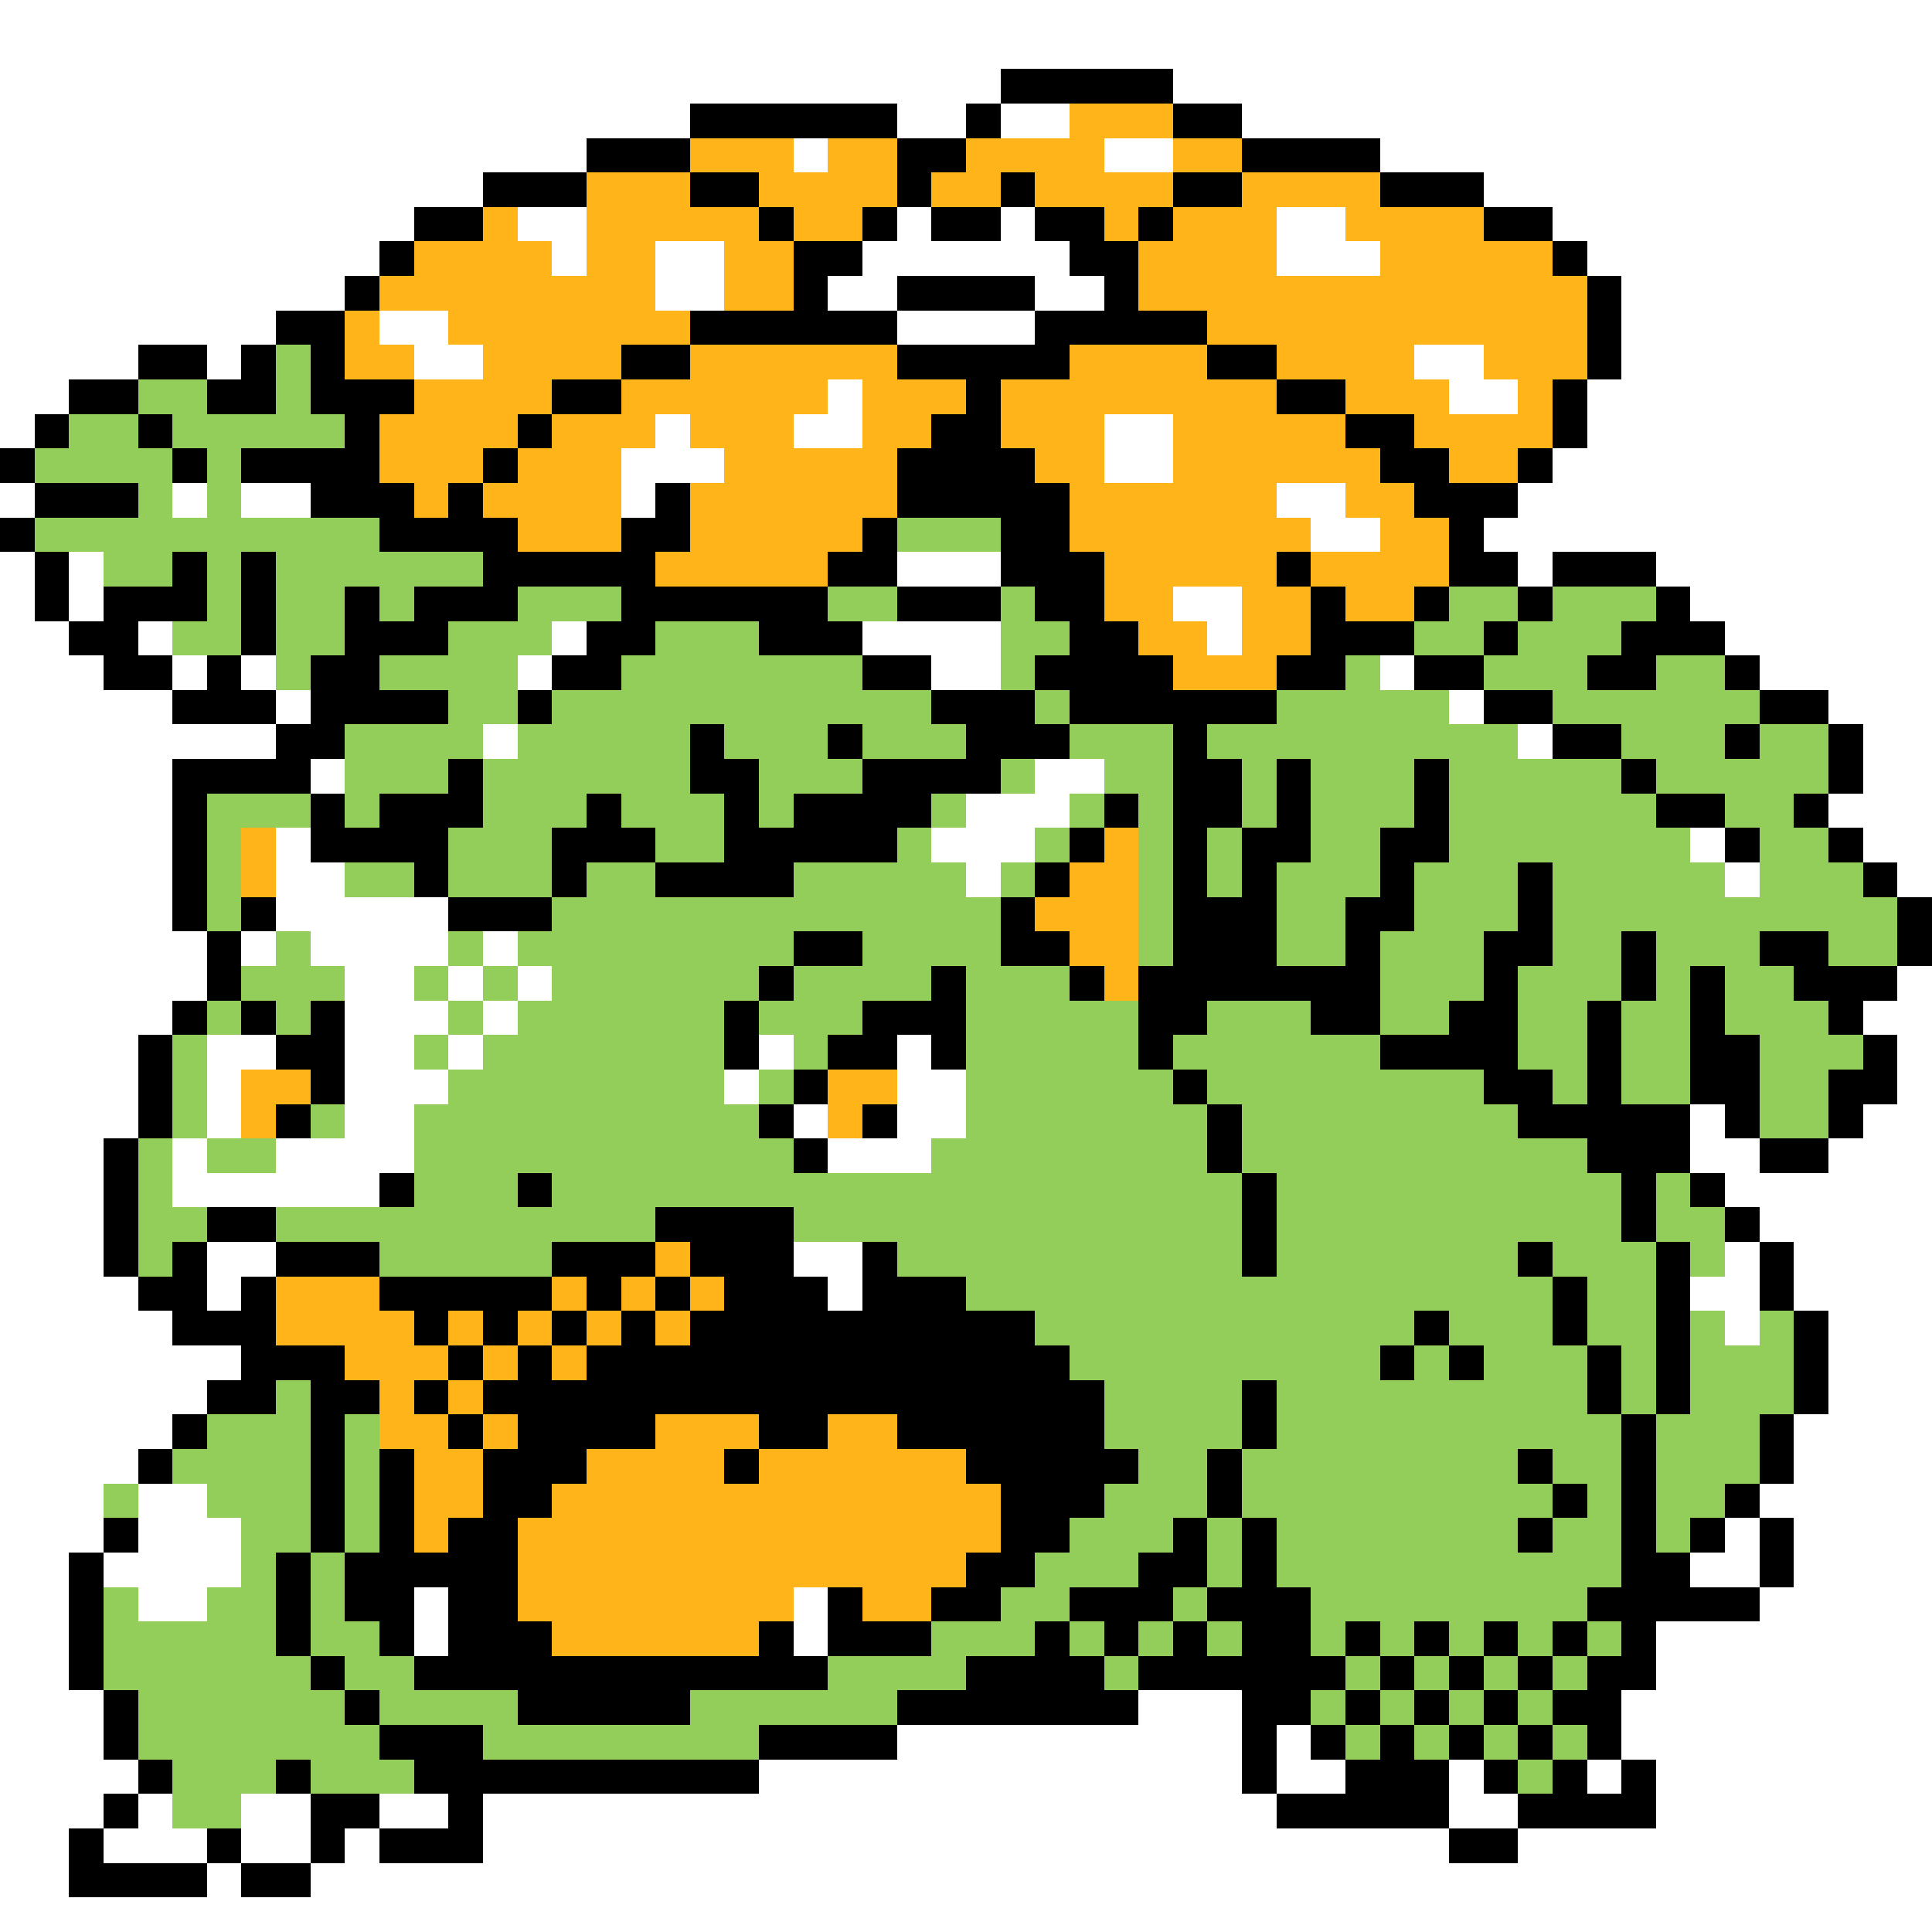 <svg xmlns="http://www.w3.org/2000/svg" viewBox="0 -0.5 56 56" shape-rendering="crispEdges">
<rect x="0" y="-0.5" width="56" height="56" fill="#808080" stroke="none"/>
<path stroke="#ffffff" d="M0 0h56M0 1h56M0 2h29M34 2h22M0 3h20M26 3h2M29 3h2M36 3h20M0 4h17M23 4h1M32 4h2M40 4h16M0 5h14M43 5h13M0 6h12M15 6h2M26 6h1M29 6h1M37 6h2M45 6h11M0 7h11M16 7h1M19 7h2M25 7h6M37 7h3M46 7h10M0 8h10M19 8h2M24 8h2M30 8h2M47 8h9M0 9h8M11 9h2M26 9h4M47 9h9M0 10h4M6 10h1M12 10h2M41 10h2M47 10h9M0 11h2M24 11h1M42 11h2M46 11h10M0 12h1M19 12h1M23 12h2M32 12h2M46 12h10M18 13h3M32 13h2M45 13h11M0 14h1M5 14h1M7 14h2M18 14h1M37 14h2M44 14h12M38 15h2M43 15h13M0 16h1M2 16h1M26 16h3M44 16h1M48 16h8M0 17h1M2 17h1M34 17h2M49 17h7M0 18h2M4 18h1M16 18h1M25 18h4M35 18h1M50 18h6M0 19h3M5 19h1M7 19h1M15 19h1M27 19h2M40 19h1M51 19h5M0 20h5M8 20h1M42 20h1M53 20h3M0 21h8M14 21h1M44 21h1M54 21h2M0 22h5M9 22h1M30 22h2M54 22h2M0 23h5M28 23h3M53 23h3M0 24h5M8 24h1M27 24h3M49 24h1M54 24h2M0 25h5M8 25h2M28 25h1M50 25h1M55 25h1M0 26h5M8 26h5M0 27h6M7 27h1M9 27h4M14 27h1M0 28h6M10 28h2M13 28h1M15 28h1M55 28h1M0 29h5M10 29h3M14 29h1M54 29h2M0 30h4M6 30h2M10 30h2M13 30h1M22 30h1M26 30h1M55 30h1M0 31h4M6 31h1M10 31h3M21 31h1M26 31h2M55 31h1M0 32h4M6 32h1M10 32h2M23 32h1M26 32h2M49 32h1M54 32h2M0 33h3M5 33h1M8 33h4M24 33h3M49 33h2M53 33h3M0 34h3M5 34h6M50 34h6M0 35h3M51 35h5M0 36h3M6 36h2M23 36h2M50 36h1M52 36h4M0 37h4M6 37h1M24 37h1M49 37h2M52 37h4M0 38h5M50 38h1M53 38h3M0 39h7M53 39h3M0 40h6M53 40h3M0 41h5M52 41h4M0 42h4M52 42h4M0 43h3M4 43h2M51 43h5M0 44h3M4 44h3M50 44h1M52 44h4M0 45h2M3 45h4M49 45h2M52 45h4M0 46h2M4 46h2M12 46h1M23 46h1M51 46h5M0 47h2M12 47h1M23 47h1M48 47h8M0 48h2M48 48h8M0 49h3M33 49h3M47 49h9M0 50h3M26 50h10M37 50h1M47 50h9M0 51h4M22 51h14M37 51h2M42 51h1M46 51h1M48 51h8M0 52h3M4 52h1M7 52h2M11 52h2M14 52h23M42 52h2M48 52h8M0 53h2M3 53h3M7 53h2M10 53h1M14 53h28M44 53h12M0 54h2M6 54h1M9 54h47M0 55h56" />
<path stroke="#000000" d="M29 2h5M20 3h6M28 3h1M34 3h2M17 4h3M26 4h2M36 4h4M14 5h3M20 5h2M26 5h1M29 5h1M34 5h2M40 5h3M12 6h2M22 6h1M25 6h1M27 6h2M30 6h2M33 6h1M43 6h2M11 7h1M23 7h2M31 7h2M45 7h1M10 8h1M23 8h1M26 8h4M32 8h1M46 8h1M8 9h2M20 9h6M30 9h5M46 9h1M4 10h2M7 10h1M9 10h1M18 10h2M26 10h5M35 10h2M46 10h1M2 11h2M6 11h2M9 11h3M16 11h2M28 11h1M37 11h2M45 11h1M1 12h1M4 12h1M10 12h1M15 12h1M27 12h2M39 12h2M45 12h1M0 13h1M5 13h1M7 13h4M14 13h1M26 13h4M40 13h2M44 13h1M1 14h3M9 14h3M13 14h1M19 14h1M26 14h5M41 14h3M0 15h1M11 15h4M18 15h2M25 15h1M29 15h2M42 15h1M1 16h1M5 16h1M7 16h1M14 16h5M24 16h2M29 16h3M37 16h1M42 16h2M45 16h3M1 17h1M3 17h3M7 17h1M10 17h1M12 17h3M18 17h6M26 17h3M30 17h2M38 17h1M41 17h1M44 17h1M48 17h1M2 18h2M7 18h1M10 18h3M17 18h2M22 18h3M31 18h2M38 18h3M43 18h1M47 18h3M3 19h2M6 19h1M9 19h2M16 19h2M25 19h2M30 19h4M37 19h2M41 19h2M46 19h2M50 19h1M5 20h3M9 20h4M15 20h1M27 20h3M31 20h6M43 20h2M51 20h2M8 21h2M20 21h1M24 21h1M28 21h3M34 21h1M45 21h2M50 21h1M53 21h1M5 22h4M13 22h1M20 22h2M25 22h4M34 22h2M37 22h1M41 22h1M47 22h1M53 22h1M5 23h1M9 23h1M11 23h3M17 23h1M21 23h1M23 23h4M32 23h1M34 23h2M37 23h1M41 23h1M48 23h2M52 23h1M5 24h1M9 24h4M16 24h3M21 24h5M31 24h1M34 24h1M36 24h2M40 24h2M50 24h1M53 24h1M5 25h1M12 25h1M16 25h1M19 25h4M30 25h1M34 25h1M36 25h1M40 25h1M44 25h1M54 25h1M5 26h1M7 26h1M13 26h3M29 26h1M34 26h3M39 26h2M44 26h1M55 26h1M6 27h1M23 27h2M29 27h2M34 27h3M39 27h1M43 27h2M47 27h1M51 27h2M55 27h1M6 28h1M22 28h1M27 28h1M31 28h1M33 28h7M43 28h1M47 28h1M49 28h1M52 28h3M5 29h1M7 29h1M9 29h1M21 29h1M25 29h3M33 29h2M38 29h2M42 29h2M46 29h1M49 29h1M53 29h1M4 30h1M8 30h2M21 30h1M24 30h2M27 30h1M33 30h1M40 30h4M46 30h1M49 30h2M54 30h1M4 31h1M9 31h1M23 31h1M34 31h1M43 31h2M46 31h1M49 31h2M53 31h2M4 32h1M8 32h1M22 32h1M25 32h1M35 32h1M44 32h5M50 32h1M53 32h1M3 33h1M23 33h1M35 33h1M46 33h3M51 33h2M3 34h1M11 34h1M15 34h1M36 34h1M47 34h1M49 34h1M3 35h1M6 35h2M19 35h4M36 35h1M47 35h1M50 35h1M3 36h1M5 36h1M8 36h3M16 36h3M20 36h3M25 36h1M36 36h1M44 36h1M48 36h1M51 36h1M4 37h2M7 37h1M11 37h5M17 37h1M19 37h1M21 37h3M25 37h3M45 37h1M48 37h1M51 37h1M5 38h3M12 38h1M14 38h1M16 38h1M18 38h1M20 38h10M41 38h1M45 38h1M48 38h1M52 38h1M7 39h3M13 39h1M15 39h1M17 39h14M40 39h1M42 39h1M46 39h1M48 39h1M52 39h1M6 40h2M9 40h2M12 40h1M14 40h18M36 40h1M46 40h1M48 40h1M52 40h1M5 41h1M9 41h1M13 41h1M15 41h4M22 41h2M26 41h6M36 41h1M47 41h1M51 41h1M4 42h1M9 42h1M11 42h1M14 42h3M21 42h1M28 42h5M35 42h1M44 42h1M47 42h1M51 42h1M9 43h1M11 43h1M14 43h2M29 43h3M35 43h1M45 43h1M47 43h1M50 43h1M3 44h1M9 44h1M11 44h1M13 44h2M29 44h2M34 44h1M36 44h1M44 44h1M47 44h1M49 44h1M51 44h1M2 45h1M8 45h1M10 45h5M28 45h2M33 45h2M36 45h1M47 45h2M51 45h1M2 46h1M8 46h1M10 46h2M13 46h2M24 46h1M27 46h2M31 46h3M35 46h3M46 46h5M2 47h1M8 47h1M11 47h1M13 47h3M22 47h1M24 47h3M30 47h1M32 47h1M34 47h1M36 47h2M39 47h1M41 47h1M43 47h1M45 47h1M47 47h1M2 48h1M9 48h1M12 48h12M28 48h4M33 48h6M40 48h1M42 48h1M44 48h1M46 48h2M3 49h1M10 49h1M15 49h5M26 49h7M36 49h2M39 49h1M41 49h1M43 49h1M45 49h2M3 50h1M11 50h3M22 50h4M36 50h1M38 50h1M40 50h1M42 50h1M44 50h1M46 50h1M4 51h1M8 51h1M12 51h10M36 51h1M39 51h3M43 51h1M45 51h1M47 51h1M3 52h1M9 52h2M13 52h1M37 52h5M44 52h4M2 53h1M6 53h1M9 53h1M11 53h3M42 53h2M2 54h4M7 54h2" />
<path stroke="#ffb519" d="M31 3h3M20 4h3M24 4h2M28 4h4M34 4h2M17 5h3M22 5h4M27 5h2M30 5h4M36 5h4M14 6h1M17 6h5M23 6h2M32 6h1M34 6h3M39 6h4M12 7h4M17 7h2M21 7h2M33 7h4M40 7h5M11 8h8M21 8h2M33 8h13M10 9h1M13 9h7M35 9h11M10 10h2M14 10h4M20 10h6M31 10h4M37 10h4M43 10h3M12 11h4M18 11h6M25 11h3M29 11h8M39 11h3M44 11h1M11 12h4M16 12h3M20 12h3M25 12h2M29 12h3M34 12h5M41 12h4M11 13h3M15 13h3M21 13h5M30 13h2M34 13h6M42 13h2M12 14h1M14 14h4M20 14h6M31 14h6M39 14h2M15 15h3M20 15h5M31 15h7M40 15h2M19 16h5M32 16h5M38 16h4M32 17h2M36 17h2M39 17h2M33 18h2M36 18h2M34 19h3M7 24h1M32 24h1M7 25h1M31 25h2M30 26h3M31 27h2M32 28h1M7 31h2M24 31h2M7 32h1M24 32h1M19 36h1M8 37h3M16 37h1M18 37h1M20 37h1M8 38h4M13 38h1M15 38h1M17 38h1M19 38h1M10 39h3M14 39h1M16 39h1M11 40h1M13 40h1M11 41h2M14 41h1M19 41h3M24 41h2M12 42h2M17 42h4M22 42h6M12 43h2M16 43h13M12 44h1M15 44h14M15 45h13M15 46h8M25 46h2M16 47h6" />
<path stroke="#94ce5a" d="M8 10h1M4 11h2M8 11h1M2 12h2M5 12h5M1 13h4M6 13h1M4 14h1M6 14h1M1 15h10M26 15h3M3 16h2M6 16h1M8 16h6M6 17h1M8 17h2M11 17h1M15 17h3M24 17h2M29 17h1M42 17h2M45 17h3M5 18h2M8 18h2M13 18h3M19 18h3M29 18h2M41 18h2M44 18h3M8 19h1M11 19h4M18 19h7M29 19h1M39 19h1M43 19h3M48 19h2M13 20h2M16 20h11M30 20h1M37 20h5M45 20h6M10 21h4M15 21h5M21 21h3M25 21h3M31 21h3M35 21h9M47 21h3M51 21h2M10 22h3M14 22h6M22 22h3M29 22h1M32 22h2M36 22h1M38 22h3M42 22h5M48 22h5M6 23h3M10 23h1M14 23h3M18 23h3M22 23h1M27 23h1M31 23h1M33 23h1M36 23h1M38 23h3M42 23h6M50 23h2M6 24h1M13 24h3M19 24h2M26 24h1M30 24h1M33 24h1M35 24h1M38 24h2M42 24h7M51 24h2M6 25h1M10 25h2M13 25h3M17 25h2M23 25h5M29 25h1M33 25h1M35 25h1M37 25h3M41 25h3M45 25h5M51 25h3M6 26h1M16 26h13M33 26h1M37 26h2M41 26h3M45 26h10M8 27h1M13 27h1M15 27h8M25 27h4M33 27h1M37 27h2M40 27h3M45 27h2M48 27h3M53 27h2M7 28h3M12 28h1M14 28h1M16 28h6M23 28h4M28 28h3M40 28h3M44 28h3M48 28h1M50 28h2M6 29h1M8 29h1M13 29h1M15 29h6M22 29h3M28 29h5M35 29h3M40 29h2M44 29h2M47 29h2M50 29h3M5 30h1M12 30h1M14 30h7M23 30h1M28 30h5M34 30h6M44 30h2M47 30h2M51 30h3M5 31h1M13 31h8M22 31h1M28 31h6M35 31h8M45 31h1M47 31h2M51 31h2M5 32h1M9 32h1M12 32h10M28 32h7M36 32h8M51 32h2M4 33h1M6 33h2M12 33h11M27 33h8M36 33h10M4 34h1M12 34h3M16 34h20M37 34h10M48 34h1M4 35h2M8 35h11M23 35h13M37 35h10M48 35h2M4 36h1M11 36h5M26 36h10M37 36h7M45 36h3M49 36h1M28 37h17M46 37h2M30 38h11M42 38h3M46 38h2M49 38h1M51 38h1M31 39h9M41 39h1M43 39h3M47 39h1M49 39h3M8 40h1M32 40h4M37 40h9M47 40h1M49 40h3M6 41h3M10 41h1M32 41h4M37 41h10M48 41h3M5 42h4M10 42h1M33 42h2M36 42h8M45 42h2M48 42h3M3 43h1M6 43h3M10 43h1M32 43h3M36 43h9M46 43h1M48 43h2M7 44h2M10 44h1M31 44h3M35 44h1M37 44h7M45 44h2M48 44h1M7 45h1M9 45h1M30 45h3M35 45h1M37 45h10M3 46h1M6 46h2M9 46h1M29 46h2M34 46h1M38 46h8M3 47h5M9 47h2M27 47h3M31 47h1M33 47h1M35 47h1M38 47h1M40 47h1M42 47h1M44 47h1M46 47h1M3 48h6M10 48h2M24 48h4M32 48h1M39 48h1M41 48h1M43 48h1M45 48h1M4 49h6M11 49h4M20 49h6M38 49h1M40 49h1M42 49h1M44 49h1M4 50h7M14 50h8M39 50h1M41 50h1M43 50h1M45 50h1M5 51h3M9 51h3M44 51h1M5 52h2" />
</svg>